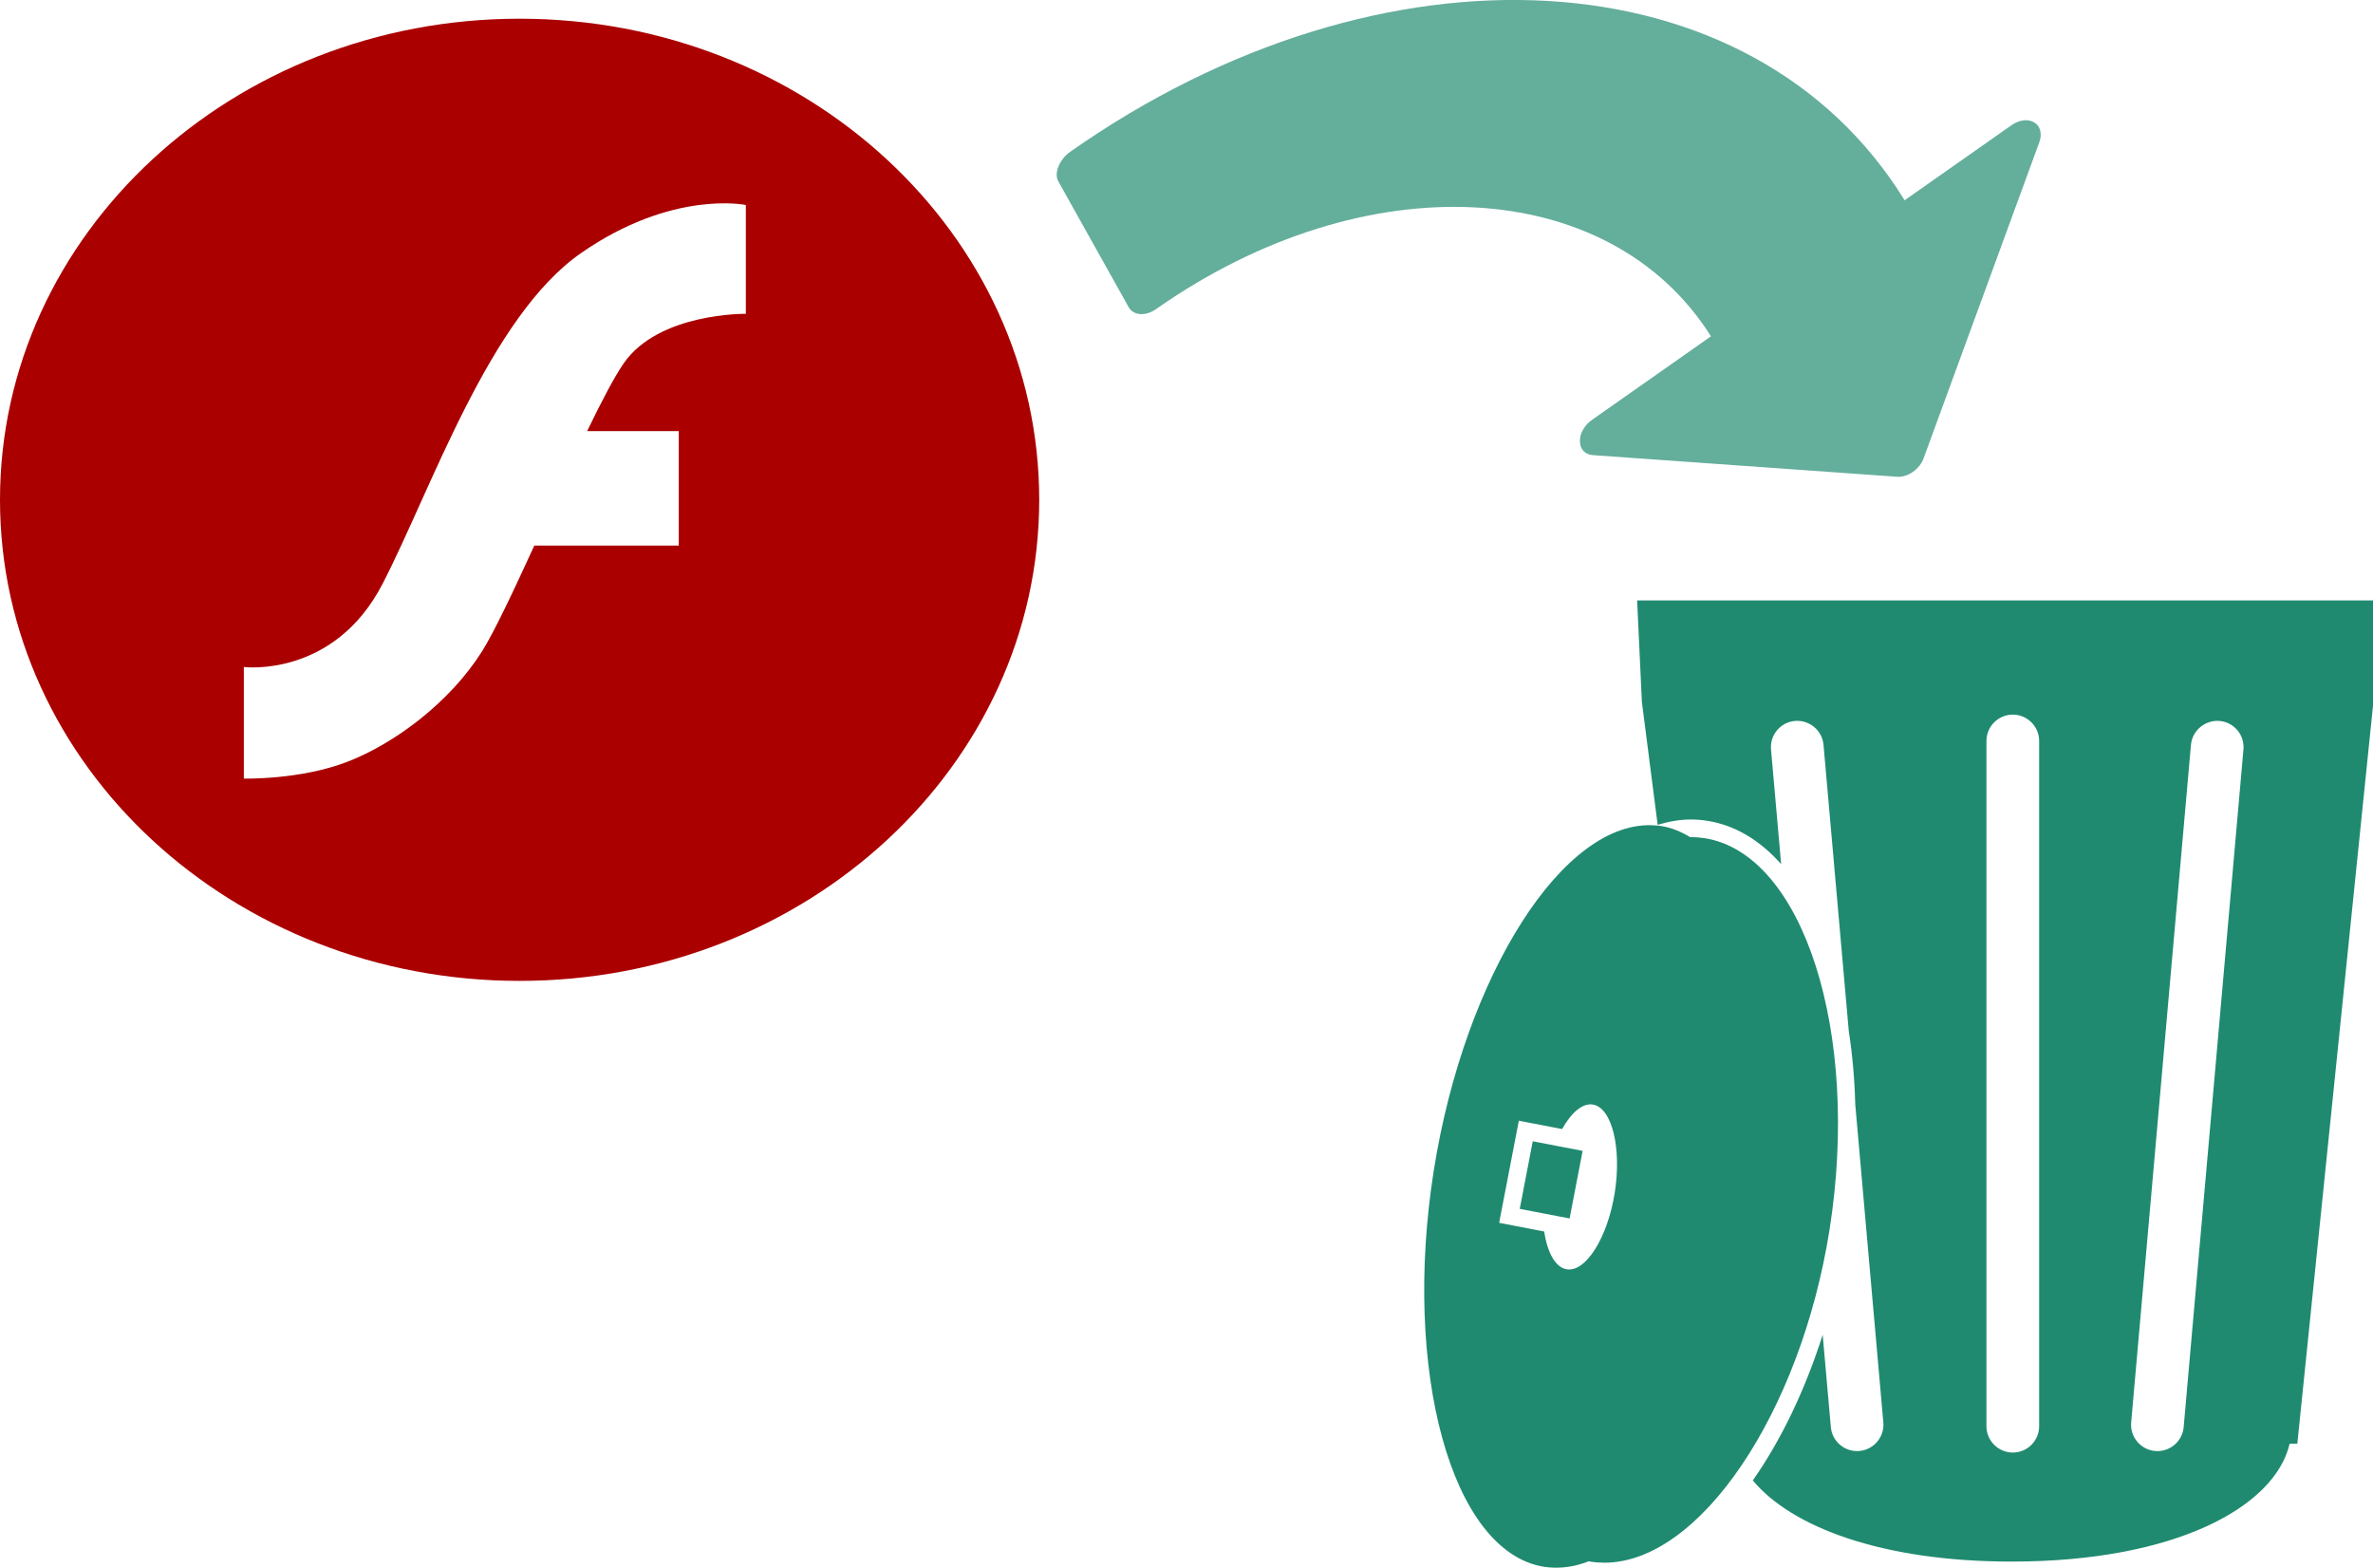 <?xml version="1.0" encoding="UTF-8" standalone="no"?>
<!-- Generator: Adobe Illustrator 16.0.4, SVG Export Plug-In . SVG Version: 6.00 Build 0)  -->

<svg
   xmlns:dc="http://purl.org/dc/elements/1.1/"
   xmlns:cc="http://creativecommons.org/ns#"
   xmlns:rdf="http://www.w3.org/1999/02/22-rdf-syntax-ns#"
   xmlns:svg="http://www.w3.org/2000/svg"
   xmlns="http://www.w3.org/2000/svg"
   xmlns:sodipodi="http://sodipodi.sourceforge.net/DTD/sodipodi-0.dtd"
   xmlns:inkscape="http://www.inkscape.org/namespaces/inkscape"
   version="1.1"
   id="Capa_1"
   x="0px"
   y="0px"
   width="135.056"
   height="89.227"
   viewBox="0 0 135.056 89.227"
   enable-background="new 0 0 64 64"
   xml:space="preserve"
   inkscape:version="0.48.3.1 r9886"
   sodipodi:docname="no_flash.svg"><defs
   id="defs9" /><sodipodi:namedview
   pagecolor="#ffffff"
   bordercolor="#666666"
   borderopacity="1"
   objecttolerance="10"
   gridtolerance="10"
   guidetolerance="10"
   inkscape:pageopacity="0"
   inkscape:pageshadow="2"
   inkscape:window-width="1366"
   inkscape:window-height="717"
   id="namedview7"
   showgrid="false"
   inkscape:object-paths="true"
   inkscape:snap-smooth-nodes="true"
   inkscape:snap-page="true"
   fit-margin-top="0"
   fit-margin-left="0"
   fit-margin-right="0"
   fit-margin-bottom="0"
   inkscape:zoom="3.6875"
   inkscape:cx="16.581354"
   inkscape:cy="72.443042"
   inkscape:window-x="0"
   inkscape:window-y="22"
   inkscape:window-maximized="1"
   inkscape:current-layer="Capa_1" />
<path
   d="m 93.175,34.174 0.271,5.781 0.898,6.99 c 0.625,-0.185 1.252,-0.302 1.88,-0.302 0.318,0 0.638,0.025 0.95,0.075 1.588,0.251 3.001,1.119 4.197,2.463 l -0.576,-6.523 c -0.073,-0.825 0.537,-1.553 1.362,-1.626 0.823,-0.066 1.553,0.537 1.626,1.362 l 1.435,16.261 c 0.207,1.335 0.333,2.742 0.372,4.208 l 1.597,18.095 c 0.073,0.825 -0.537,1.553 -1.362,1.626 -0.045,0.004 -0.089,0.006 -0.134,0.006 -0.769,0 -1.423,-0.588 -1.492,-1.368 l -0.463,-5.25 c -1.017,3.193 -2.389,6.024 -3.977,8.288 2.195,2.643 7.326,4.62 14.736,4.62 9.265,0 14.97,-3.088 15.817,-6.707 h 0.437 l 4.307,-41.999 v -6 H 93.175 z m 22.881,47 c 0,0.828 -0.672,1.5 -1.5,1.5 -0.828,0 -1.5,-0.672 -1.5,-1.5 v -39 c 0,-0.829 0.672,-1.5 1.5,-1.5 0.828,0 1.5,0.671 1.5,1.5 v 39 z m 8.225,0.049 c -0.067,0.78 -0.724,1.368 -1.492,1.368 -0.045,0 -0.088,-0.002 -0.133,-0.006 -0.826,-0.072 -1.437,-0.802 -1.363,-1.626 l 3.402,-38.564 c 0.072,-0.826 0.813,-1.429 1.627,-1.362 0.824,0.073 1.436,0.801 1.361,1.626 l -3.402,38.564 z"
   id="path3"
   inkscape:connector-curvature="0"
   style="fill:#1f8a70;fill-opacity:1" />
<path
   d="m 97.018,47.706 c -0.261,-0.041 -0.528,-0.062 -0.794,-0.062 -0.011,0 -0.021,0.003 -0.032,0.003 -0.519,-0.313 -1.064,-0.541 -1.647,-0.633 -0.111,-0.018 -0.222,-0.024 -0.333,-0.033 -5.215,-0.416 -10.861,8.568 -12.612,19.65 -1.789,11.318 0.978,21.707 6.284,22.546 0.195,0.031 0.392,0.044 0.588,0.049 0.65,0.015 1.306,-0.11 1.959,-0.366 0.028,0.006 0.054,0.019 0.082,0.021 0.264,0.042 0.534,0.062 0.803,0.062 5.412,0 11.159,-8.506 12.811,-18.959 1.765,-11.188 -1.489,-21.39 -7.109,-22.278 z m -7.849,24.538 c -0.65,-0.104 -1.102,-0.959 -1.286,-2.152 l -2.561,-0.494 1.121,-5.811 2.462,0.475 c 0.521,-0.925 1.151,-1.49 1.746,-1.396 1.101,0.176 1.649,2.498 1.251,5.018 -0.398,2.52 -1.632,4.534 -2.733,4.36 z m -1.934,-7.287 2.838,0.547 -0.741,3.846 -2.838,-0.546 0.741,-3.847 z"
   id="path5"
   inkscape:connector-curvature="0"
   style="fill:#1f8a70;fill-opacity:1" />
<g
   id="g2989"
   transform="matrix(2.538,0,0,2.35,-6.680551e-8,1.067)"
   style="fill:#aa0000">
	<path
   id="path2991"
   d="M 11.652,-0.001 C 5.217,-0.001 0,5.216 0,11.651 c 0,6.436 5.217,11.652 11.652,11.652 6.435,0 11.652,-5.217 11.652,-11.652 0,-6.435 -5.216,-11.652 -11.652,-11.652 z m 5.073,7.148 c 0,0 -1.95,-0.032 -2.739,1.199 -0.217,0.34 -0.503,0.936 -0.82,1.641 h 2.055 v 2.772 h -3.239 c -0.466,1.097 -0.895,2.086 -1.175,2.567 -0.72,1.23 -1.951,2.224 -3.014,2.669 -1.059,0.443 -2.325,0.408 -2.325,0.408 v -2.702 c 0,0 2.018,0.273 3.113,-2.019 1.095,-2.292 2.395,-6.468 4.449,-8.007 2.052,-1.54 3.696,-1.164 3.695,-1.164 v 2.636 z"
   inkscape:connector-curvature="0"
   style="fill:#aa0000" />
</g><g
   id="g3054"
   transform="matrix(0.762,1.363,-1.583,1.112,85.608,3.849)"
   style="fill:#1f8a70;fill-opacity:0.688"><path
     id="path3016"
     d="m -6.616,12.421 c 0,-11.271 8.426,-20.48 19.027,-20.844 v -3.843 c 0,-0.277 0.157,-0.523 0.395,-0.627 0.235,-0.105 0.508,-0.045 0.694,0.147 l 7.046,7.555 c 0.245,0.261 0.245,0.689 -0.004,0.953 L 13.496,3.293 C 13.314,3.496 13.044,3.552 12.806,3.44 12.569,3.342 12.411,3.094 12.411,2.822 V -1.46 C 5.472,-1.17 -0.091,4.946 -0.091,12.473 c 0,0.379 -0.285,0.678 -0.636,0.678 H -5.982 c -0.351,-0.001 -0.634,-0.358 -0.634,-0.731 z"
     inkscape:connector-curvature="0"
     style="fill:#1f8a70;fill-opacity:0.688" /><g
     id="g3018"
     style="fill:#1f8a70;fill-opacity:0.688">
</g><g
     id="g3020"
     style="fill:#1f8a70;fill-opacity:0.688">
</g><g
     id="g3022"
     style="fill:#1f8a70;fill-opacity:0.688">
</g><g
     id="g3024"
     style="fill:#1f8a70;fill-opacity:0.688">
</g><g
     id="g3026"
     style="fill:#1f8a70;fill-opacity:0.688">
</g><g
     id="g3028"
     style="fill:#1f8a70;fill-opacity:0.688">
</g><g
     id="g3030"
     style="fill:#1f8a70;fill-opacity:0.688">
</g><g
     id="g3032"
     style="fill:#1f8a70;fill-opacity:0.688">
</g><g
     id="g3034"
     style="fill:#1f8a70;fill-opacity:0.688">
</g><g
     id="g3036"
     style="fill:#1f8a70;fill-opacity:0.688">
</g><g
     id="g3038"
     style="fill:#1f8a70;fill-opacity:0.688">
</g><g
     id="g3040"
     style="fill:#1f8a70;fill-opacity:0.688">
</g><g
     id="g3042"
     style="fill:#1f8a70;fill-opacity:0.688">
</g><g
     id="g3044"
     style="fill:#1f8a70;fill-opacity:0.688">
</g><g
     id="g3046"
     style="fill:#1f8a70;fill-opacity:0.688">
</g></g></svg>